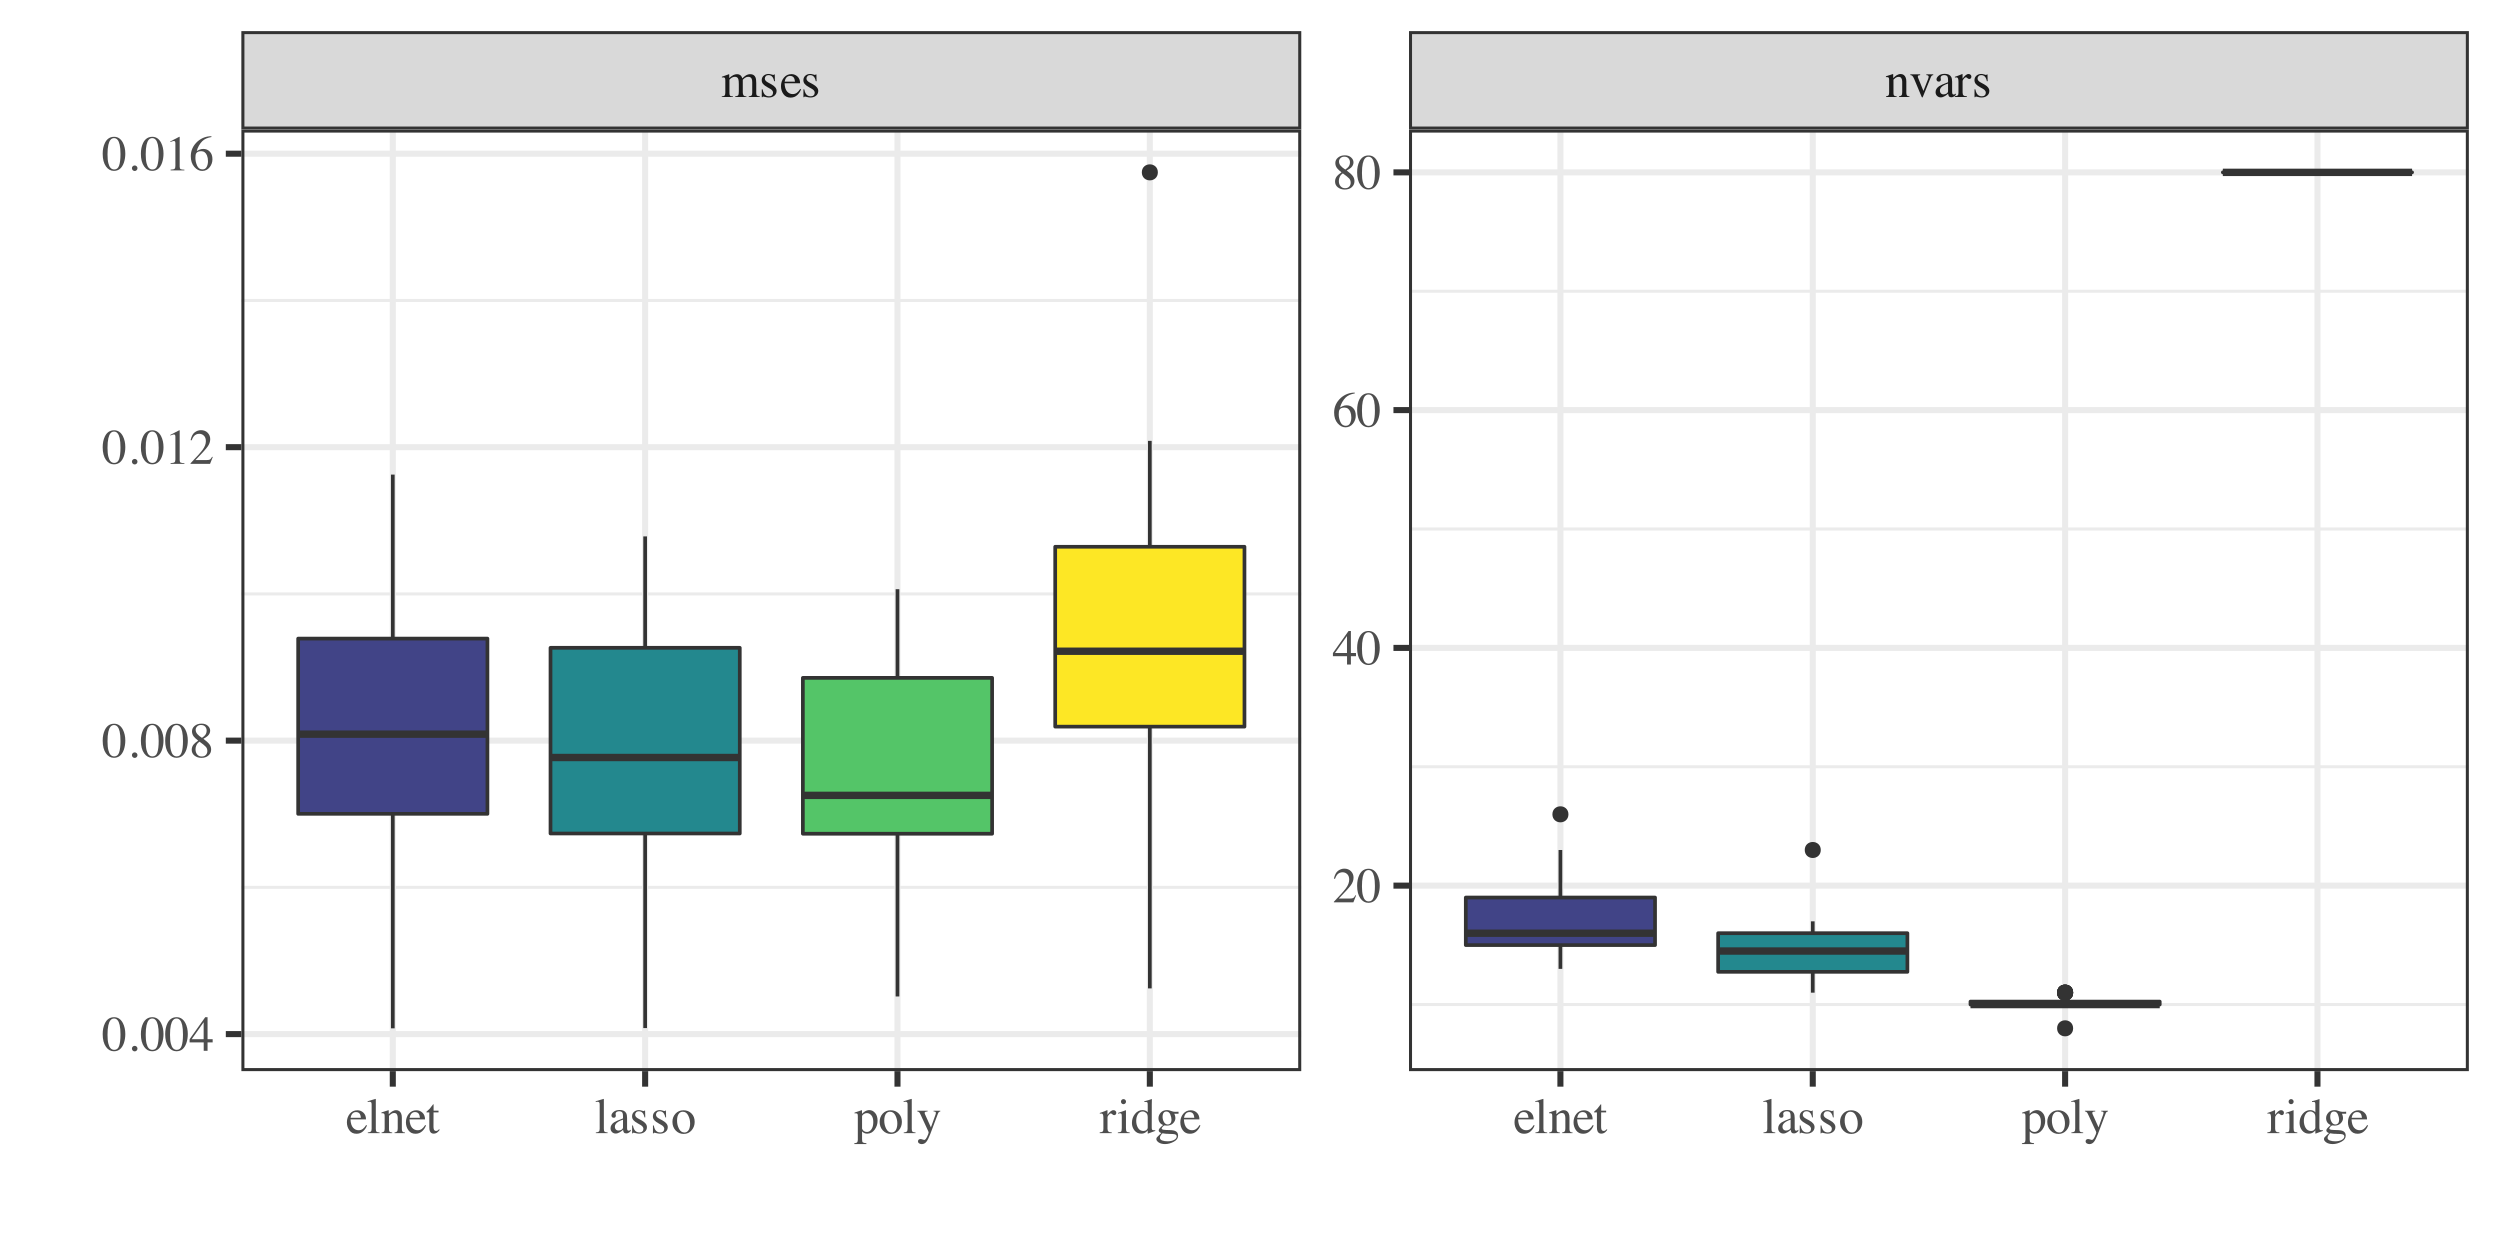 <?xml version="1.0" encoding="UTF-8"?>
<svg xmlns="http://www.w3.org/2000/svg" xmlns:xlink="http://www.w3.org/1999/xlink" width="720pt" height="360pt" viewBox="0 0 720 360" version="1.1">
<defs>
<g>
<symbol overflow="visible" id="glyph0-0">
<path style="stroke:none;" d="M 0.234 0 L 0.234 -9.531 L 10.062 -9.531 L 10.062 0 Z M 8.766 -1.297 L 8.766 -8.234 L 1.531 -8.234 L 1.531 -1.297 Z M 8.766 -1.297 "/>
</symbol>
<symbol overflow="visible" id="glyph0-1">
<path style="stroke:none;" d="M 0.234 -0.188 C 0.598 -0.219 0.844 -0.273 0.969 -0.359 C 1.156 -0.492 1.25 -0.77 1.25 -1.188 L 1.25 -4.812 C 1.25 -5.164 1.203 -5.395 1.109 -5.5 C 1.016 -5.602 0.863 -5.656 0.656 -5.656 C 0.551 -5.656 0.473 -5.648 0.422 -5.641 C 0.379 -5.641 0.328 -5.625 0.266 -5.594 L 0.266 -5.844 L 0.766 -6.016 C 0.953 -6.078 1.254 -6.188 1.672 -6.344 C 2.086 -6.5 2.305 -6.578 2.328 -6.578 C 2.348 -6.578 2.359 -6.566 2.359 -6.547 C 2.367 -6.523 2.375 -6.484 2.375 -6.422 L 2.375 -5.469 C 2.844 -5.883 3.242 -6.172 3.578 -6.328 C 3.922 -6.492 4.27 -6.578 4.625 -6.578 C 5.102 -6.578 5.488 -6.414 5.781 -6.094 C 5.926 -5.914 6.047 -5.672 6.141 -5.359 C 6.492 -5.711 6.801 -5.973 7.062 -6.141 C 7.5 -6.43 7.953 -6.578 8.422 -6.578 C 9.172 -6.578 9.676 -6.27 9.938 -5.656 C 10.082 -5.312 10.156 -4.766 10.156 -4.016 L 10.156 -1.094 C 10.156 -0.758 10.227 -0.531 10.375 -0.406 C 10.52 -0.289 10.785 -0.219 11.172 -0.188 L 11.172 0 L 8 0 L 8 -0.203 C 8.406 -0.234 8.672 -0.312 8.797 -0.438 C 8.93 -0.57 9 -0.832 9 -1.219 L 9 -4.25 C 9 -4.707 8.945 -5.039 8.844 -5.25 C 8.676 -5.633 8.336 -5.828 7.828 -5.828 C 7.523 -5.828 7.223 -5.727 6.922 -5.531 C 6.742 -5.414 6.531 -5.227 6.281 -4.969 L 6.281 -1.359 C 6.281 -0.984 6.348 -0.695 6.484 -0.5 C 6.617 -0.301 6.898 -0.195 7.328 -0.188 L 7.328 0 L 4.094 0 L 4.094 -0.188 C 4.539 -0.238 4.828 -0.344 4.953 -0.5 C 5.078 -0.664 5.141 -1.062 5.141 -1.688 L 5.141 -3.656 C 5.141 -4.375 5.094 -4.867 5 -5.141 C 4.844 -5.598 4.516 -5.828 4.016 -5.828 C 3.723 -5.828 3.438 -5.75 3.156 -5.594 C 2.883 -5.438 2.645 -5.234 2.438 -4.984 L 2.438 -1.125 C 2.438 -0.77 2.5 -0.523 2.625 -0.391 C 2.75 -0.254 3.02 -0.188 3.438 -0.188 L 3.438 0 L 0.234 0 Z M 0.234 -0.188 "/>
</symbol>
<symbol overflow="visible" id="glyph0-2">
<path style="stroke:none;" d="M 0.75 -2.219 L 0.984 -2.219 C 1.086 -1.676 1.227 -1.266 1.406 -0.984 C 1.738 -0.461 2.223 -0.203 2.859 -0.203 C 3.211 -0.203 3.488 -0.297 3.688 -0.484 C 3.895 -0.68 4 -0.938 4 -1.25 C 4 -1.445 3.938 -1.633 3.812 -1.812 C 3.695 -2 3.492 -2.176 3.203 -2.344 L 2.406 -2.797 C 1.832 -3.109 1.41 -3.422 1.141 -3.734 C 0.867 -4.047 0.734 -4.414 0.734 -4.844 C 0.734 -5.375 0.922 -5.805 1.297 -6.141 C 1.672 -6.473 2.141 -6.641 2.703 -6.641 C 2.953 -6.641 3.223 -6.594 3.516 -6.5 C 3.816 -6.406 3.988 -6.359 4.031 -6.359 C 4.113 -6.359 4.172 -6.367 4.203 -6.391 C 4.242 -6.422 4.281 -6.461 4.312 -6.516 L 4.484 -6.516 L 4.531 -4.547 L 4.312 -4.547 C 4.219 -5.004 4.094 -5.359 3.938 -5.609 C 3.645 -6.078 3.223 -6.312 2.672 -6.312 C 2.348 -6.312 2.094 -6.211 1.906 -6.016 C 1.719 -5.816 1.625 -5.578 1.625 -5.297 C 1.625 -4.867 1.945 -4.488 2.594 -4.156 L 3.516 -3.656 C 4.516 -3.102 5.016 -2.469 5.016 -1.75 C 5.016 -1.195 4.805 -0.742 4.391 -0.391 C 3.973 -0.035 3.43 0.141 2.766 0.141 C 2.484 0.141 2.16 0.094 1.797 0 C 1.441 -0.094 1.234 -0.141 1.172 -0.141 C 1.117 -0.141 1.07 -0.117 1.031 -0.078 C 0.988 -0.047 0.953 0 0.922 0.062 L 0.75 0.062 Z M 2.812 -6.641 Z M 2.812 -6.641 "/>
</symbol>
<symbol overflow="visible" id="glyph0-3">
<path style="stroke:none;" d="M 3.297 -6.594 C 3.961 -6.594 4.539 -6.363 5.031 -5.906 C 5.531 -5.445 5.781 -4.801 5.781 -3.969 L 1.312 -3.969 C 1.363 -2.875 1.609 -2.078 2.047 -1.578 C 2.492 -1.086 3.023 -0.844 3.641 -0.844 C 4.129 -0.844 4.539 -0.973 4.875 -1.234 C 5.219 -1.492 5.531 -1.859 5.812 -2.328 L 6.062 -2.25 C 5.875 -1.645 5.516 -1.086 4.984 -0.578 C 4.453 -0.078 3.805 0.172 3.047 0.172 C 2.16 0.172 1.477 -0.16 1 -0.828 C 0.52 -1.492 0.281 -2.258 0.281 -3.125 C 0.281 -4.07 0.555 -4.883 1.109 -5.562 C 1.672 -6.25 2.398 -6.594 3.297 -6.594 Z M 2.891 -6.078 C 2.359 -6.078 1.953 -5.844 1.672 -5.375 C 1.516 -5.125 1.406 -4.805 1.344 -4.422 L 4.312 -4.422 C 4.258 -4.891 4.172 -5.238 4.047 -5.469 C 3.816 -5.875 3.43 -6.078 2.891 -6.078 Z M 3.203 -6.594 Z M 3.203 -6.594 "/>
</symbol>
<symbol overflow="visible" id="glyph0-4">
<path style="stroke:none;" d="M 0.266 -0.203 C 0.598 -0.242 0.828 -0.328 0.953 -0.453 C 1.086 -0.578 1.156 -0.852 1.156 -1.281 L 1.156 -4.844 C 1.156 -5.145 1.129 -5.359 1.078 -5.484 C 0.984 -5.66 0.801 -5.75 0.531 -5.75 C 0.488 -5.75 0.441 -5.742 0.391 -5.734 C 0.348 -5.734 0.297 -5.727 0.234 -5.719 L 0.234 -5.969 C 0.422 -6.02 0.875 -6.164 1.594 -6.406 L 2.266 -6.625 C 2.297 -6.625 2.312 -6.609 2.312 -6.578 C 2.32 -6.555 2.328 -6.523 2.328 -6.484 L 2.328 -5.453 C 2.754 -5.859 3.094 -6.133 3.344 -6.281 C 3.707 -6.508 4.086 -6.625 4.484 -6.625 C 4.797 -6.625 5.086 -6.535 5.359 -6.359 C 5.859 -5.992 6.109 -5.359 6.109 -4.453 L 6.109 -1.156 C 6.109 -0.82 6.176 -0.578 6.312 -0.422 C 6.445 -0.273 6.676 -0.203 7 -0.203 L 7 0 L 4 0 L 4 -0.203 C 4.344 -0.242 4.582 -0.336 4.719 -0.484 C 4.852 -0.629 4.922 -0.938 4.922 -1.406 L 4.922 -4.422 C 4.922 -4.816 4.844 -5.145 4.688 -5.406 C 4.539 -5.676 4.266 -5.812 3.859 -5.812 C 3.586 -5.812 3.305 -5.719 3.016 -5.531 C 2.859 -5.426 2.656 -5.25 2.406 -5 L 2.406 -1.062 C 2.406 -0.727 2.477 -0.504 2.625 -0.391 C 2.77 -0.273 3.004 -0.211 3.328 -0.203 L 3.328 0 L 0.266 0 Z M 3.609 -6.625 Z M 3.609 -6.625 "/>
</symbol>
<symbol overflow="visible" id="glyph0-5">
<path style="stroke:none;" d="M 3.094 -6.531 L 3.094 -6.312 C 2.852 -6.289 2.68 -6.254 2.578 -6.203 C 2.473 -6.16 2.422 -6.055 2.422 -5.891 C 2.422 -5.816 2.43 -5.742 2.453 -5.672 C 2.473 -5.609 2.508 -5.508 2.562 -5.375 L 4.031 -1.75 L 5.297 -4.969 C 5.359 -5.125 5.414 -5.285 5.469 -5.453 C 5.52 -5.617 5.547 -5.75 5.547 -5.844 C 5.547 -6.02 5.461 -6.148 5.297 -6.234 C 5.191 -6.273 5.051 -6.301 4.875 -6.312 L 4.875 -6.531 L 6.859 -6.531 L 6.859 -6.312 C 6.629 -6.289 6.461 -6.211 6.359 -6.078 C 6.266 -5.953 6.125 -5.645 5.938 -5.156 L 3.891 -0.094 C 3.859 -0.008 3.828 0.047 3.797 0.078 C 3.773 0.117 3.742 0.141 3.703 0.141 C 3.66 0.141 3.617 0.109 3.578 0.047 C 3.547 -0.004 3.516 -0.066 3.484 -0.141 L 1.328 -5.297 C 1.148 -5.711 0.969 -5.992 0.781 -6.141 C 0.656 -6.234 0.484 -6.289 0.266 -6.312 L 0.266 -6.531 Z M 3.094 -6.531 "/>
</symbol>
<symbol overflow="visible" id="glyph0-6">
<path style="stroke:none;" d="M 4.125 -3.891 C 3.582 -3.711 3.141 -3.52 2.797 -3.312 C 2.117 -2.895 1.781 -2.422 1.781 -1.891 C 1.781 -1.461 1.922 -1.145 2.203 -0.938 C 2.379 -0.812 2.582 -0.75 2.812 -0.75 C 3.125 -0.75 3.422 -0.832 3.703 -1 C 3.984 -1.176 4.125 -1.398 4.125 -1.672 Z M 0.531 -1.406 C 0.531 -2.082 0.867 -2.648 1.547 -3.109 C 1.973 -3.391 2.832 -3.77 4.125 -4.25 L 4.125 -4.844 C 4.125 -5.32 4.078 -5.656 3.984 -5.844 C 3.828 -6.156 3.5 -6.312 3 -6.312 C 2.758 -6.312 2.531 -6.254 2.312 -6.141 C 2.094 -6.004 1.984 -5.828 1.984 -5.609 C 1.984 -5.555 1.992 -5.461 2.016 -5.328 C 2.047 -5.191 2.062 -5.109 2.062 -5.078 C 2.062 -4.805 1.973 -4.617 1.797 -4.516 C 1.703 -4.461 1.586 -4.438 1.453 -4.438 C 1.234 -4.438 1.066 -4.504 0.953 -4.641 C 0.848 -4.773 0.797 -4.926 0.797 -5.094 C 0.797 -5.426 1 -5.77 1.406 -6.125 C 1.812 -6.488 2.406 -6.672 3.188 -6.672 C 4.094 -6.672 4.707 -6.375 5.031 -5.781 C 5.207 -5.457 5.297 -4.988 5.297 -4.375 L 5.297 -1.547 C 5.297 -1.273 5.316 -1.086 5.359 -0.984 C 5.41 -0.797 5.535 -0.703 5.734 -0.703 C 5.836 -0.703 5.926 -0.719 6 -0.75 C 6.07 -0.789 6.191 -0.875 6.359 -1 L 6.359 -0.641 C 6.211 -0.453 6.051 -0.301 5.875 -0.188 C 5.613 -0.008 5.348 0.078 5.078 0.078 C 4.754 0.078 4.52 -0.02 4.375 -0.219 C 4.238 -0.426 4.164 -0.676 4.156 -0.969 C 3.789 -0.656 3.484 -0.426 3.234 -0.281 C 2.805 -0.02 2.398 0.109 2.016 0.109 C 1.609 0.109 1.258 -0.031 0.969 -0.312 C 0.676 -0.602 0.531 -0.969 0.531 -1.406 Z M 3.203 -6.672 Z M 3.203 -6.672 "/>
</symbol>
<symbol overflow="visible" id="glyph0-7">
<path style="stroke:none;" d="M 0.062 -0.234 C 0.488 -0.266 0.77 -0.336 0.906 -0.453 C 1.051 -0.578 1.125 -0.828 1.125 -1.203 L 1.125 -4.375 C 1.125 -4.832 1.082 -5.16 1 -5.359 C 0.914 -5.555 0.758 -5.656 0.531 -5.656 C 0.477 -5.656 0.41 -5.648 0.328 -5.641 C 0.254 -5.629 0.176 -5.613 0.094 -5.594 L 0.094 -5.828 C 0.363 -5.922 0.641 -6.016 0.922 -6.109 C 1.203 -6.211 1.395 -6.285 1.5 -6.328 C 1.738 -6.422 1.984 -6.523 2.234 -6.641 C 2.266 -6.641 2.281 -6.625 2.281 -6.594 C 2.289 -6.57 2.297 -6.523 2.297 -6.453 L 2.297 -5.297 C 2.598 -5.711 2.891 -6.035 3.172 -6.266 C 3.453 -6.504 3.738 -6.625 4.031 -6.625 C 4.27 -6.625 4.461 -6.551 4.609 -6.406 C 4.766 -6.27 4.844 -6.094 4.844 -5.875 C 4.844 -5.676 4.785 -5.508 4.672 -5.375 C 4.555 -5.25 4.41 -5.188 4.234 -5.188 C 4.055 -5.188 3.879 -5.27 3.703 -5.438 C 3.523 -5.602 3.383 -5.688 3.281 -5.688 C 3.113 -5.688 2.91 -5.551 2.672 -5.281 C 2.43 -5.02 2.312 -4.75 2.312 -4.469 L 2.312 -1.297 C 2.312 -0.891 2.406 -0.609 2.594 -0.453 C 2.781 -0.297 3.094 -0.223 3.531 -0.234 L 3.531 0 L 0.062 0 Z M 0.062 -0.234 "/>
</symbol>
<symbol overflow="visible" id="glyph0-8">
<path style="stroke:none;" d="M 0.297 -0.203 C 0.734 -0.242 1.023 -0.328 1.172 -0.453 C 1.328 -0.586 1.406 -0.852 1.406 -1.25 L 1.406 -8.125 C 1.406 -8.426 1.383 -8.633 1.344 -8.75 C 1.25 -8.945 1.055 -9.047 0.766 -9.047 C 0.703 -9.047 0.629 -9.039 0.547 -9.031 C 0.473 -9.02 0.379 -9 0.266 -8.969 L 0.266 -9.203 C 0.891 -9.367 1.648 -9.594 2.547 -9.875 C 2.578 -9.875 2.594 -9.859 2.594 -9.828 C 2.602 -9.805 2.609 -9.75 2.609 -9.656 L 2.609 -1.219 C 2.609 -0.812 2.676 -0.547 2.812 -0.422 C 2.957 -0.305 3.254 -0.234 3.703 -0.203 L 3.703 0 L 0.297 0 Z M 0.297 -0.203 "/>
</symbol>
<symbol overflow="visible" id="glyph0-9">
<path style="stroke:none;" d="M 3.672 -6.484 L 3.672 -5.984 L 2.234 -5.984 L 2.219 -1.922 C 2.219 -1.566 2.25 -1.301 2.312 -1.125 C 2.414 -0.801 2.633 -0.641 2.969 -0.641 C 3.133 -0.641 3.281 -0.676 3.406 -0.75 C 3.531 -0.832 3.672 -0.957 3.828 -1.125 L 4.016 -0.984 L 3.859 -0.766 C 3.617 -0.441 3.363 -0.207 3.094 -0.062 C 2.82 0.07 2.555 0.141 2.297 0.141 C 1.742 0.141 1.367 -0.109 1.172 -0.609 C 1.066 -0.867 1.016 -1.238 1.016 -1.719 L 1.016 -5.984 L 0.25 -5.984 C 0.227 -5.992 0.207 -6.004 0.188 -6.016 C 0.176 -6.035 0.172 -6.055 0.172 -6.078 C 0.172 -6.117 0.18 -6.148 0.203 -6.172 C 0.223 -6.203 0.289 -6.266 0.406 -6.359 C 0.727 -6.629 0.961 -6.848 1.109 -7.016 C 1.254 -7.18 1.594 -7.617 2.125 -8.328 C 2.176 -8.328 2.207 -8.32 2.219 -8.312 C 2.238 -8.312 2.25 -8.281 2.25 -8.219 L 2.25 -6.484 Z M 3.672 -6.484 "/>
</symbol>
<symbol overflow="visible" id="glyph0-10">
<path style="stroke:none;" d="M 0.359 -3.266 C 0.359 -4.191 0.656 -4.977 1.25 -5.625 C 1.844 -6.27 2.609 -6.594 3.547 -6.594 C 4.473 -6.594 5.238 -6.285 5.844 -5.672 C 6.457 -5.066 6.766 -4.258 6.766 -3.25 C 6.766 -2.312 6.469 -1.5 5.875 -0.812 C 5.289 -0.125 4.531 0.219 3.594 0.219 C 2.688 0.219 1.922 -0.109 1.297 -0.766 C 0.672 -1.43 0.359 -2.266 0.359 -3.266 Z M 3.344 -6.172 C 2.977 -6.172 2.66 -6.051 2.391 -5.812 C 1.922 -5.383 1.688 -4.648 1.688 -3.609 C 1.688 -2.766 1.875 -1.984 2.25 -1.266 C 2.625 -0.547 3.145 -0.188 3.812 -0.188 C 4.344 -0.188 4.75 -0.426 5.031 -0.906 C 5.312 -1.383 5.453 -2.02 5.453 -2.812 C 5.453 -3.625 5.27 -4.383 4.906 -5.094 C 4.551 -5.812 4.031 -6.172 3.344 -6.172 Z M 3.609 -6.594 Z M 3.609 -6.594 "/>
</symbol>
<symbol overflow="visible" id="glyph0-11">
<path style="stroke:none;" d="M 2.297 -1.297 C 2.422 -0.973 2.602 -0.734 2.844 -0.578 C 3.082 -0.422 3.367 -0.344 3.703 -0.344 C 4.203 -0.344 4.629 -0.594 4.984 -1.094 C 5.348 -1.602 5.531 -2.305 5.531 -3.203 C 5.531 -4.066 5.344 -4.711 4.969 -5.141 C 4.602 -5.566 4.172 -5.781 3.672 -5.781 C 3.328 -5.781 3.008 -5.672 2.719 -5.453 C 2.438 -5.242 2.297 -5.035 2.297 -4.828 Z M 0.062 2.906 C 0.5 2.875 0.773 2.781 0.891 2.625 C 1.016 2.469 1.078 2.219 1.078 1.875 L 1.078 -4.875 C 1.078 -5.238 1.035 -5.469 0.953 -5.562 C 0.867 -5.664 0.707 -5.719 0.469 -5.719 C 0.414 -5.719 0.363 -5.711 0.312 -5.703 C 0.27 -5.703 0.207 -5.695 0.125 -5.688 L 0.125 -5.922 L 0.797 -6.141 C 0.816 -6.141 1.285 -6.301 2.203 -6.625 C 2.234 -6.625 2.254 -6.613 2.266 -6.594 C 2.273 -6.57 2.281 -6.547 2.281 -6.516 L 2.281 -5.562 C 2.594 -5.875 2.863 -6.102 3.094 -6.25 C 3.52 -6.508 3.953 -6.641 4.391 -6.641 C 5.035 -6.641 5.594 -6.363 6.062 -5.812 C 6.531 -5.27 6.766 -4.52 6.766 -3.562 C 6.766 -2.625 6.484 -1.77 5.922 -1 C 5.359 -0.238 4.656 0.141 3.812 0.141 C 3.551 0.141 3.32 0.109 3.125 0.047 C 2.832 -0.055 2.555 -0.238 2.297 -0.5 L 2.297 1.797 C 2.297 2.273 2.375 2.566 2.531 2.672 C 2.688 2.773 3.023 2.848 3.547 2.891 L 3.547 3.141 L 0.062 3.141 Z M 0.062 2.906 "/>
</symbol>
<symbol overflow="visible" id="glyph0-12">
<path style="stroke:none;" d="M 0.203 -6.469 L 3.172 -6.469 L 3.172 -6.25 C 2.93 -6.238 2.754 -6.219 2.641 -6.188 C 2.43 -6.125 2.328 -6.004 2.328 -5.828 C 2.328 -5.754 2.336 -5.68 2.359 -5.609 C 2.379 -5.547 2.422 -5.445 2.484 -5.312 L 4.125 -1.672 L 5.453 -5.344 C 5.461 -5.383 5.484 -5.469 5.516 -5.594 C 5.547 -5.727 5.562 -5.816 5.562 -5.859 C 5.562 -5.984 5.52 -6.07 5.438 -6.125 C 5.352 -6.188 5.242 -6.223 5.109 -6.234 L 4.891 -6.25 L 4.891 -6.469 L 6.828 -6.469 L 6.828 -6.25 C 6.641 -6.227 6.492 -6.16 6.391 -6.047 C 6.297 -5.941 6.211 -5.789 6.141 -5.594 L 3.938 0.266 C 3.551 1.273 3.18 2.008 2.828 2.469 C 2.473 2.926 2.023 3.156 1.484 3.156 C 1.223 3.156 0.977 3.086 0.75 2.953 C 0.52 2.816 0.406 2.609 0.406 2.328 C 0.406 2.141 0.473 1.984 0.609 1.859 C 0.754 1.742 0.93 1.688 1.141 1.688 C 1.266 1.688 1.445 1.727 1.688 1.812 C 1.926 1.906 2.098 1.953 2.203 1.953 C 2.461 1.953 2.738 1.645 3.031 1.031 C 3.32 0.426 3.469 0.02 3.469 -0.188 C 3.469 -0.227 3.457 -0.273 3.438 -0.328 C 3.426 -0.391 3.41 -0.445 3.391 -0.5 L 1.141 -5.359 C 0.984 -5.711 0.844 -5.941 0.719 -6.047 C 0.602 -6.16 0.43 -6.234 0.203 -6.266 Z M 3.547 -6.594 Z M 3.547 -6.594 "/>
</symbol>
<symbol overflow="visible" id="glyph0-13">
<path style="stroke:none;" d="M 1.188 -9.078 C 1.188 -9.285 1.254 -9.457 1.391 -9.594 C 1.535 -9.738 1.707 -9.812 1.906 -9.812 C 2.113 -9.812 2.285 -9.738 2.422 -9.594 C 2.566 -9.457 2.641 -9.285 2.641 -9.078 C 2.641 -8.879 2.566 -8.707 2.422 -8.562 C 2.285 -8.414 2.113 -8.344 1.906 -8.344 C 1.707 -8.344 1.535 -8.414 1.391 -8.562 C 1.254 -8.707 1.188 -8.879 1.188 -9.078 Z M 0.281 -0.203 C 0.781 -0.242 1.094 -0.328 1.219 -0.453 C 1.352 -0.578 1.422 -0.914 1.422 -1.469 L 1.422 -4.812 C 1.422 -5.125 1.398 -5.336 1.359 -5.453 C 1.297 -5.641 1.148 -5.734 0.922 -5.734 C 0.867 -5.734 0.816 -5.727 0.766 -5.719 C 0.723 -5.719 0.582 -5.68 0.344 -5.609 L 0.344 -5.828 L 0.641 -5.938 C 1.461 -6.195 2.035 -6.395 2.359 -6.531 C 2.492 -6.594 2.578 -6.625 2.609 -6.625 C 2.617 -6.582 2.625 -6.547 2.625 -6.516 L 2.625 -1.469 C 2.625 -0.926 2.688 -0.586 2.812 -0.453 C 2.945 -0.316 3.242 -0.234 3.703 -0.203 L 3.703 0 L 0.281 0 Z M 0.281 -0.203 "/>
</symbol>
<symbol overflow="visible" id="glyph0-14">
<path style="stroke:none;" d="M 3.406 -6.641 C 3.75 -6.641 4.066 -6.566 4.359 -6.422 C 4.547 -6.328 4.723 -6.191 4.891 -6.016 L 4.891 -8.25 C 4.891 -8.539 4.859 -8.738 4.797 -8.844 C 4.734 -8.945 4.582 -9 4.344 -9 C 4.289 -9 4.242 -8.992 4.203 -8.984 C 4.16 -8.984 4.066 -8.977 3.922 -8.969 L 3.922 -9.203 L 4.5 -9.344 C 4.707 -9.406 4.914 -9.461 5.125 -9.516 C 5.332 -9.578 5.52 -9.641 5.688 -9.703 C 5.758 -9.723 5.883 -9.766 6.062 -9.828 L 6.094 -9.812 L 6.078 -9.078 C 6.078 -8.816 6.07 -8.539 6.062 -8.25 C 6.062 -7.969 6.062 -7.691 6.062 -7.422 L 6.047 -1.672 C 6.047 -1.359 6.082 -1.141 6.156 -1.016 C 6.238 -0.898 6.441 -0.844 6.766 -0.844 C 6.816 -0.844 6.863 -0.844 6.906 -0.844 C 6.957 -0.844 7.008 -0.848 7.062 -0.859 L 7.062 -0.641 C 7.039 -0.629 6.703 -0.508 6.047 -0.281 L 4.938 0.141 L 4.891 0.078 L 4.891 -0.797 C 4.629 -0.504 4.406 -0.301 4.219 -0.188 C 3.875 0.031 3.477 0.141 3.031 0.141 C 2.227 0.141 1.578 -0.164 1.078 -0.781 C 0.586 -1.406 0.344 -2.125 0.344 -2.938 C 0.344 -3.945 0.641 -4.816 1.234 -5.547 C 1.828 -6.273 2.551 -6.641 3.406 -6.641 Z M 3.672 -0.625 C 4.035 -0.625 4.328 -0.727 4.547 -0.938 C 4.773 -1.156 4.891 -1.363 4.891 -1.562 L 4.891 -4.578 C 4.891 -5.191 4.727 -5.625 4.406 -5.875 C 4.082 -6.125 3.766 -6.25 3.453 -6.25 C 2.859 -6.25 2.395 -5.984 2.062 -5.453 C 1.738 -4.93 1.578 -4.289 1.578 -3.531 C 1.578 -2.781 1.75 -2.109 2.094 -1.516 C 2.445 -0.922 2.973 -0.625 3.672 -0.625 Z M 3.672 -0.625 "/>
</symbol>
<symbol overflow="visible" id="glyph0-15">
<path style="stroke:none;" d="M 1.406 1.297 C 1.406 1.691 1.629 1.961 2.078 2.109 C 2.523 2.266 3.035 2.344 3.609 2.344 C 4.379 2.344 5.008 2.207 5.5 1.938 C 5.988 1.664 6.234 1.332 6.234 0.938 C 6.234 0.625 6.035 0.414 5.641 0.312 C 5.398 0.25 4.938 0.219 4.25 0.219 C 4.082 0.207 3.898 0.195 3.703 0.188 C 3.516 0.188 3.336 0.18 3.172 0.172 C 3.078 0.16 2.91 0.141 2.672 0.109 C 2.441 0.078 2.273 0.051 2.172 0.031 C 2.109 0.031 1.969 0.176 1.75 0.469 C 1.52 0.77 1.406 1.047 1.406 1.297 Z M 2.328 -2.359 C 1.898 -2.504 1.566 -2.754 1.328 -3.109 C 1.098 -3.473 0.984 -3.879 0.984 -4.328 C 0.984 -4.879 1.195 -5.398 1.625 -5.891 C 2.062 -6.391 2.68 -6.641 3.484 -6.641 C 3.828 -6.641 4.203 -6.555 4.609 -6.391 C 5.023 -6.223 5.422 -6.141 5.797 -6.141 C 5.898 -6.141 6.051 -6.145 6.25 -6.156 C 6.445 -6.164 6.594 -6.172 6.688 -6.172 L 6.766 -6.172 L 6.766 -5.594 L 5.547 -5.594 C 5.629 -5.395 5.695 -5.223 5.75 -5.078 C 5.82 -4.805 5.859 -4.551 5.859 -4.312 C 5.859 -3.781 5.633 -3.289 5.188 -2.844 C 4.75 -2.395 4.156 -2.172 3.406 -2.172 C 3.289 -2.172 3.082 -2.191 2.781 -2.234 C 2.645 -2.234 2.461 -2.117 2.234 -1.891 C 2.016 -1.66 1.906 -1.473 1.906 -1.328 C 1.906 -1.172 2.07 -1.055 2.406 -0.984 C 2.613 -0.941 2.848 -0.922 3.109 -0.922 C 4.316 -0.922 5.141 -0.852 5.578 -0.719 C 6.285 -0.5 6.641 -0.023 6.641 0.703 C 6.641 1.441 6.223 2.031 5.391 2.469 C 4.566 2.914 3.734 3.141 2.891 3.141 C 2.117 3.141 1.504 2.984 1.047 2.672 C 0.598 2.359 0.375 2.031 0.375 1.688 C 0.375 1.52 0.43 1.352 0.547 1.188 C 0.672 1.031 0.91 0.789 1.266 0.469 L 1.734 0.062 L 1.812 -0.031 C 1.594 -0.113 1.43 -0.195 1.328 -0.281 C 1.141 -0.426 1.047 -0.594 1.047 -0.781 C 1.047 -0.945 1.125 -1.133 1.281 -1.344 C 1.445 -1.551 1.797 -1.891 2.328 -2.359 Z M 3.672 -2.5 C 3.922 -2.5 4.133 -2.57 4.312 -2.719 C 4.594 -2.938 4.734 -3.328 4.734 -3.891 C 4.734 -4.336 4.617 -4.836 4.391 -5.391 C 4.16 -5.953 3.781 -6.234 3.25 -6.234 C 2.789 -6.234 2.477 -6.016 2.312 -5.578 C 2.219 -5.348 2.172 -5.066 2.172 -4.734 C 2.172 -4.16 2.305 -3.645 2.578 -3.188 C 2.859 -2.727 3.223 -2.5 3.672 -2.5 Z M 3.609 -6.641 Z M 3.609 -6.641 "/>
</symbol>
<symbol overflow="visible" id="glyph0-16">
<path style="stroke:none;" d="M 0.422 -0.156 C 2.141 -1.938 3.305 -3.242 3.922 -4.078 C 4.535 -4.922 4.844 -5.738 4.844 -6.531 C 4.844 -7.219 4.656 -7.742 4.281 -8.109 C 3.906 -8.473 3.457 -8.656 2.938 -8.656 C 2.301 -8.656 1.781 -8.422 1.375 -7.953 C 1.156 -7.691 0.945 -7.297 0.75 -6.766 L 0.438 -6.828 C 0.676 -7.91 1.07 -8.66 1.625 -9.078 C 2.188 -9.492 2.789 -9.703 3.438 -9.703 C 4.227 -9.703 4.867 -9.453 5.359 -8.953 C 5.848 -8.453 6.094 -7.844 6.094 -7.125 C 6.094 -6.352 5.828 -5.609 5.297 -4.891 C 4.773 -4.18 3.625 -2.914 1.844 -1.094 L 5.078 -1.094 C 5.523 -1.094 5.836 -1.145 6.016 -1.25 C 6.203 -1.363 6.41 -1.629 6.641 -2.047 L 6.828 -1.969 L 6.047 0 L 0.422 0 Z M 0.422 -0.156 "/>
</symbol>
<symbol overflow="visible" id="glyph0-17">
<path style="stroke:none;" d="M 3.453 -0.266 C 4.141 -0.266 4.609 -0.641 4.859 -1.391 C 5.117 -2.148 5.25 -3.242 5.25 -4.672 C 5.25 -5.805 5.172 -6.719 5.016 -7.406 C 4.734 -8.664 4.191 -9.297 3.391 -9.297 C 2.586 -9.297 2.039 -8.645 1.75 -7.344 C 1.594 -6.645 1.516 -5.727 1.516 -4.594 C 1.516 -3.531 1.598 -2.68 1.766 -2.047 C 2.055 -0.859 2.617 -0.266 3.453 -0.266 Z M 3.422 -9.672 C 4.504 -9.672 5.344 -9.109 5.938 -7.984 C 6.406 -7.066 6.641 -6.016 6.641 -4.828 C 6.641 -3.898 6.5 -3.02 6.219 -2.188 C 5.664 -0.633 4.711 0.141 3.359 0.141 C 2.441 0.141 1.68 -0.281 1.078 -1.125 C 0.441 -2.02 0.125 -3.238 0.125 -4.781 C 0.125 -5.988 0.336 -7.031 0.766 -7.906 C 1.336 -9.082 2.223 -9.672 3.422 -9.672 Z M 3.422 -9.672 "/>
</symbol>
<symbol overflow="visible" id="glyph0-18">
<path style="stroke:none;" d="M 4.203 -8.219 L 0.75 -3.328 L 4.203 -3.328 Z M 4.656 -9.672 L 5.328 -9.672 L 5.328 -3.328 L 6.797 -3.328 L 6.797 -2.406 L 5.328 -2.406 L 5.328 0 L 4.219 0 L 4.219 -2.406 L 0.156 -2.406 L 0.156 -3.328 Z M 4.656 -9.672 "/>
</symbol>
<symbol overflow="visible" id="glyph0-19">
<path style="stroke:none;" d="M 6.734 -3.203 C 6.734 -2.336 6.457 -1.562 5.906 -0.875 C 5.352 -0.188 4.641 0.156 3.766 0.156 C 2.941 0.156 2.191 -0.227 1.516 -1 C 0.836 -1.781 0.5 -2.812 0.5 -4.094 C 0.5 -5.75 1.156 -7.172 2.469 -8.359 C 3.633 -9.348 4.953 -9.844 6.422 -9.844 L 6.453 -9.609 C 5.867 -9.504 5.363 -9.359 4.938 -9.172 C 4.508 -8.984 4.129 -8.727 3.797 -8.406 C 3.453 -8.062 3.129 -7.629 2.828 -7.109 C 2.535 -6.586 2.332 -6.07 2.219 -5.562 C 2.508 -5.738 2.758 -5.867 2.969 -5.953 C 3.344 -6.109 3.719 -6.188 4.094 -6.188 C 4.844 -6.188 5.469 -5.926 5.969 -5.406 C 6.477 -4.895 6.734 -4.16 6.734 -3.203 Z M 5.453 -2.656 C 5.453 -3.281 5.352 -3.832 5.156 -4.312 C 4.82 -5.125 4.266 -5.531 3.484 -5.531 C 2.754 -5.531 2.27 -5.312 2.031 -4.875 C 1.895 -4.625 1.828 -4.203 1.828 -3.609 C 1.828 -2.848 1.988 -2.102 2.312 -1.375 C 2.633 -0.645 3.148 -0.281 3.859 -0.281 C 4.41 -0.281 4.812 -0.516 5.062 -0.984 C 5.32 -1.461 5.453 -2.02 5.453 -2.656 Z M 5.453 -2.656 "/>
</symbol>
<symbol overflow="visible" id="glyph0-20">
<path style="stroke:none;" d="M 3.625 -0.234 C 4.164 -0.234 4.57 -0.383 4.844 -0.688 C 5.125 -0.988 5.266 -1.363 5.266 -1.812 C 5.266 -2.32 5.113 -2.734 4.812 -3.047 C 4.52 -3.367 3.922 -3.852 3.016 -4.5 C 2.609 -4.238 2.312 -3.906 2.125 -3.5 C 1.945 -3.102 1.859 -2.719 1.859 -2.344 C 1.859 -1.695 2.023 -1.18 2.359 -0.797 C 2.691 -0.422 3.113 -0.234 3.625 -0.234 Z M 3.719 -5.609 C 4.156 -5.922 4.457 -6.18 4.625 -6.391 C 4.914 -6.754 5.062 -7.191 5.062 -7.703 C 5.062 -8.148 4.922 -8.531 4.641 -8.844 C 4.367 -9.156 3.957 -9.312 3.406 -9.312 C 2.969 -9.312 2.609 -9.172 2.328 -8.891 C 2.047 -8.617 1.906 -8.289 1.906 -7.906 C 1.906 -7.469 2.07 -7.055 2.406 -6.672 C 2.738 -6.297 3.176 -5.941 3.719 -5.609 Z M 2.625 -4.797 C 2.008 -5.297 1.586 -5.691 1.359 -5.984 C 1.016 -6.43 0.844 -6.93 0.844 -7.484 C 0.844 -8.098 1.098 -8.617 1.609 -9.047 C 2.129 -9.484 2.797 -9.703 3.609 -9.703 C 4.367 -9.703 4.969 -9.492 5.406 -9.078 C 5.852 -8.672 6.078 -8.203 6.078 -7.672 C 6.078 -7.117 5.852 -6.625 5.406 -6.188 C 5.145 -5.938 4.719 -5.648 4.125 -5.328 C 4.926 -4.742 5.5 -4.227 5.844 -3.781 C 6.188 -3.344 6.359 -2.828 6.359 -2.234 C 6.359 -1.555 6.102 -0.988 5.594 -0.531 C 5.082 -0.07 4.398 0.156 3.547 0.156 C 2.785 0.156 2.129 -0.055 1.578 -0.484 C 1.035 -0.91 0.766 -1.469 0.766 -2.156 C 0.766 -2.75 0.957 -3.273 1.344 -3.734 C 1.582 -4.023 2.008 -4.379 2.625 -4.797 Z M 2.625 -4.797 "/>
</symbol>
<symbol overflow="visible" id="glyph0-21">
<path style="stroke:none;" d="M 2.344 0.172 C 2.125 0.172 1.938 0.094 1.781 -0.062 C 1.625 -0.219 1.547 -0.41 1.547 -0.641 C 1.547 -0.859 1.625 -1.039 1.781 -1.188 C 1.938 -1.344 2.125 -1.422 2.344 -1.422 C 2.57 -1.422 2.758 -1.344 2.906 -1.188 C 3.062 -1.039 3.141 -0.859 3.141 -0.641 C 3.141 -0.41 3.062 -0.219 2.906 -0.062 C 2.758 0.094 2.57 0.172 2.344 0.172 Z M 2.344 0.172 "/>
</symbol>
<symbol overflow="visible" id="glyph0-22">
<path style="stroke:none;" d="M 4.266 -9.672 C 4.285 -9.641 4.297 -9.617 4.297 -9.609 C 4.297 -9.598 4.297 -9.57 4.297 -9.531 L 4.297 -1.062 C 4.297 -0.695 4.391 -0.461 4.578 -0.359 C 4.773 -0.266 5.133 -0.211 5.656 -0.203 L 5.656 0 L 1.688 0 L 1.688 -0.219 C 2.258 -0.238 2.629 -0.312 2.797 -0.438 C 2.973 -0.57 3.062 -0.848 3.062 -1.266 L 3.062 -7.781 C 3.062 -8.008 3.031 -8.18 2.969 -8.297 C 2.914 -8.41 2.797 -8.469 2.609 -8.469 C 2.492 -8.469 2.336 -8.43 2.141 -8.359 C 1.941 -8.297 1.758 -8.227 1.594 -8.156 L 1.594 -8.344 L 4.172 -9.672 Z M 4.266 -9.672 "/>
</symbol>
</g>
<clipPath id="clip1">
  <path d="M 69.52 37.312 L 374.758 37.312 L 374.758 308.48 L 69.52 308.48 Z M 69.52 37.312 "/>
</clipPath>
<clipPath id="clip2">
  <path d="M 69.52 255 L 374.758 255 L 374.758 257 L 69.52 257 Z M 69.52 255 "/>
</clipPath>
<clipPath id="clip3">
  <path d="M 69.52 170 L 374.758 170 L 374.758 172 L 69.52 172 Z M 69.52 170 "/>
</clipPath>
<clipPath id="clip4">
  <path d="M 69.52 86 L 374.758 86 L 374.758 87 L 69.52 87 Z M 69.52 86 "/>
</clipPath>
<clipPath id="clip5">
  <path d="M 69.52 296 L 374.758 296 L 374.758 299 L 69.52 299 Z M 69.52 296 "/>
</clipPath>
<clipPath id="clip6">
  <path d="M 69.52 212 L 374.758 212 L 374.758 215 L 69.52 215 Z M 69.52 212 "/>
</clipPath>
<clipPath id="clip7">
  <path d="M 69.52 127 L 374.758 127 L 374.758 130 L 69.52 130 Z M 69.52 127 "/>
</clipPath>
<clipPath id="clip8">
  <path d="M 69.52 43 L 374.758 43 L 374.758 46 L 69.52 46 Z M 69.52 43 "/>
</clipPath>
<clipPath id="clip9">
  <path d="M 112 37.312 L 114 37.312 L 114 308.48 L 112 308.48 Z M 112 37.312 "/>
</clipPath>
<clipPath id="clip10">
  <path d="M 184 37.312 L 187 37.312 L 187 308.48 L 184 308.48 Z M 184 37.312 "/>
</clipPath>
<clipPath id="clip11">
  <path d="M 257 37.312 L 260 37.312 L 260 308.48 L 257 308.48 Z M 257 37.312 "/>
</clipPath>
<clipPath id="clip12">
  <path d="M 330 37.312 L 333 37.312 L 333 308.48 L 330 308.48 Z M 330 37.312 "/>
</clipPath>
<clipPath id="clip13">
  <path d="M 69.52 37.312 L 374.758 37.312 L 374.758 308.48 L 69.52 308.48 Z M 69.52 37.312 "/>
</clipPath>
<clipPath id="clip14">
  <path d="M 405.793 37.312 L 711.031 37.312 L 711.031 308.48 L 405.793 308.48 Z M 405.793 37.312 "/>
</clipPath>
<clipPath id="clip15">
  <path d="M 405.793 288 L 711.031 288 L 711.031 290 L 405.793 290 Z M 405.793 288 "/>
</clipPath>
<clipPath id="clip16">
  <path d="M 405.793 220 L 711.031 220 L 711.031 222 L 405.793 222 Z M 405.793 220 "/>
</clipPath>
<clipPath id="clip17">
  <path d="M 405.793 151 L 711.031 151 L 711.031 153 L 405.793 153 Z M 405.793 151 "/>
</clipPath>
<clipPath id="clip18">
  <path d="M 405.793 83 L 711.031 83 L 711.031 85 L 405.793 85 Z M 405.793 83 "/>
</clipPath>
<clipPath id="clip19">
  <path d="M 405.793 254 L 711.031 254 L 711.031 256 L 405.793 256 Z M 405.793 254 "/>
</clipPath>
<clipPath id="clip20">
  <path d="M 405.793 185 L 711.031 185 L 711.031 188 L 405.793 188 Z M 405.793 185 "/>
</clipPath>
<clipPath id="clip21">
  <path d="M 405.793 117 L 711.031 117 L 711.031 119 L 405.793 119 Z M 405.793 117 "/>
</clipPath>
<clipPath id="clip22">
  <path d="M 405.793 48 L 711.031 48 L 711.031 51 L 405.793 51 Z M 405.793 48 "/>
</clipPath>
<clipPath id="clip23">
  <path d="M 448 37.312 L 451 37.312 L 451 308.48 L 448 308.48 Z M 448 37.312 "/>
</clipPath>
<clipPath id="clip24">
  <path d="M 521 37.312 L 523 37.312 L 523 308.48 L 521 308.48 Z M 521 37.312 "/>
</clipPath>
<clipPath id="clip25">
  <path d="M 593 37.312 L 596 37.312 L 596 308.48 L 593 308.48 Z M 593 37.312 "/>
</clipPath>
<clipPath id="clip26">
  <path d="M 666 37.312 L 669 37.312 L 669 308.48 L 666 308.48 Z M 666 37.312 "/>
</clipPath>
<clipPath id="clip27">
  <path d="M 405.793 37.312 L 711.031 37.312 L 711.031 308.48 L 405.793 308.48 Z M 405.793 37.312 "/>
</clipPath>
<clipPath id="clip28">
  <path d="M 69.52 8.965 L 374.758 8.965 L 374.758 37.312 L 69.52 37.312 Z M 69.52 8.965 "/>
</clipPath>
<clipPath id="clip29">
  <path d="M 405.793 8.965 L 711.031 8.965 L 711.031 37.312 L 405.793 37.312 Z M 405.793 8.965 "/>
</clipPath>
</defs>
<g id="surface39">
<rect x="0" y="0" width="720" height="360" style="fill:rgb(100%,100%,100%);fill-opacity:1;stroke:none;"/>
<rect x="0" y="0" width="720" height="360" style="fill:rgb(100%,100%,100%);fill-opacity:1;stroke:none;"/>
<path style="fill:none;stroke-width:1.746;stroke-linecap:round;stroke-linejoin:round;stroke:rgb(100%,100%,100%);stroke-opacity:1;stroke-miterlimit:10;" d="M 0 360 L 720 360 L 720 0 L 0 0 Z M 0 360 "/>
<g clip-path="url(#clip1)" clip-rule="nonzero">
<path style=" stroke:none;fill-rule:nonzero;fill:rgb(100%,100%,100%);fill-opacity:1;" d="M 69.52 308.48 L 374.758 308.48 L 374.758 37.312 L 69.52 37.312 Z M 69.52 308.48 "/>
</g>
<g clip-path="url(#clip2)" clip-rule="nonzero">
<path style="fill:none;stroke-width:0.873;stroke-linecap:butt;stroke-linejoin:round;stroke:rgb(92.157%,92.157%,92.157%);stroke-opacity:1;stroke-miterlimit:10;" d="M 69.52 255.566 L 374.758 255.566 "/>
</g>
<g clip-path="url(#clip3)" clip-rule="nonzero">
<path style="fill:none;stroke-width:0.873;stroke-linecap:butt;stroke-linejoin:round;stroke:rgb(92.157%,92.157%,92.157%);stroke-opacity:1;stroke-miterlimit:10;" d="M 69.52 171.051 L 374.758 171.051 "/>
</g>
<g clip-path="url(#clip4)" clip-rule="nonzero">
<path style="fill:none;stroke-width:0.873;stroke-linecap:butt;stroke-linejoin:round;stroke:rgb(92.157%,92.157%,92.157%);stroke-opacity:1;stroke-miterlimit:10;" d="M 69.52 86.531 L 374.758 86.531 "/>
</g>
<g clip-path="url(#clip5)" clip-rule="nonzero">
<path style="fill:none;stroke-width:1.746;stroke-linecap:butt;stroke-linejoin:round;stroke:rgb(92.157%,92.157%,92.157%);stroke-opacity:1;stroke-miterlimit:10;" d="M 69.52 297.824 L 374.758 297.824 "/>
</g>
<g clip-path="url(#clip6)" clip-rule="nonzero">
<path style="fill:none;stroke-width:1.746;stroke-linecap:butt;stroke-linejoin:round;stroke:rgb(92.157%,92.157%,92.157%);stroke-opacity:1;stroke-miterlimit:10;" d="M 69.52 213.309 L 374.758 213.309 "/>
</g>
<g clip-path="url(#clip7)" clip-rule="nonzero">
<path style="fill:none;stroke-width:1.746;stroke-linecap:butt;stroke-linejoin:round;stroke:rgb(92.157%,92.157%,92.157%);stroke-opacity:1;stroke-miterlimit:10;" d="M 69.52 128.789 L 374.758 128.789 "/>
</g>
<g clip-path="url(#clip8)" clip-rule="nonzero">
<path style="fill:none;stroke-width:1.746;stroke-linecap:butt;stroke-linejoin:round;stroke:rgb(92.157%,92.157%,92.157%);stroke-opacity:1;stroke-miterlimit:10;" d="M 69.52 44.273 L 374.758 44.273 "/>
</g>
<g clip-path="url(#clip9)" clip-rule="nonzero">
<path style="fill:none;stroke-width:1.746;stroke-linecap:butt;stroke-linejoin:round;stroke:rgb(92.157%,92.157%,92.157%);stroke-opacity:1;stroke-miterlimit:10;" d="M 113.125 308.48 L 113.125 37.312 "/>
</g>
<g clip-path="url(#clip10)" clip-rule="nonzero">
<path style="fill:none;stroke-width:1.746;stroke-linecap:butt;stroke-linejoin:round;stroke:rgb(92.157%,92.157%,92.157%);stroke-opacity:1;stroke-miterlimit:10;" d="M 185.801 308.48 L 185.801 37.312 "/>
</g>
<g clip-path="url(#clip11)" clip-rule="nonzero">
<path style="fill:none;stroke-width:1.746;stroke-linecap:butt;stroke-linejoin:round;stroke:rgb(92.157%,92.157%,92.157%);stroke-opacity:1;stroke-miterlimit:10;" d="M 258.477 308.48 L 258.477 37.312 "/>
</g>
<g clip-path="url(#clip12)" clip-rule="nonzero">
<path style="fill:none;stroke-width:1.746;stroke-linecap:butt;stroke-linejoin:round;stroke:rgb(92.157%,92.157%,92.157%);stroke-opacity:1;stroke-miterlimit:10;" d="M 331.152 308.48 L 331.152 37.312 "/>
</g>
<path style="fill:none;stroke-width:1.067;stroke-linecap:butt;stroke-linejoin:round;stroke:rgb(20%,20%,20%);stroke-opacity:1;stroke-miterlimit:10;" d="M 113.125 183.914 L 113.125 136.68 "/>
<path style="fill:none;stroke-width:1.067;stroke-linecap:butt;stroke-linejoin:round;stroke:rgb(20%,20%,20%);stroke-opacity:1;stroke-miterlimit:10;" d="M 113.125 234.387 L 113.125 296.156 "/>
<path style="fill-rule:nonzero;fill:rgb(25.49%,26.667%,52.941%);fill-opacity:1;stroke-width:1.067;stroke-linecap:round;stroke-linejoin:round;stroke:rgb(20%,20%,20%);stroke-opacity:1;stroke-miterlimit:10;" d="M 85.871 183.914 L 85.871 234.387 L 140.379 234.387 L 140.379 183.914 Z M 85.871 183.914 "/>
<path style="fill:none;stroke-width:2.134;stroke-linecap:butt;stroke-linejoin:round;stroke:rgb(20%,20%,20%);stroke-opacity:1;stroke-miterlimit:10;" d="M 85.871 211.438 L 140.379 211.438 "/>
<path style="fill:none;stroke-width:1.067;stroke-linecap:butt;stroke-linejoin:round;stroke:rgb(20%,20%,20%);stroke-opacity:1;stroke-miterlimit:10;" d="M 185.801 186.57 L 185.801 154.477 "/>
<path style="fill:none;stroke-width:1.067;stroke-linecap:butt;stroke-linejoin:round;stroke:rgb(20%,20%,20%);stroke-opacity:1;stroke-miterlimit:10;" d="M 185.801 240.047 L 185.801 296.086 "/>
<path style="fill-rule:nonzero;fill:rgb(13.725%,53.333%,55.686%);fill-opacity:1;stroke-width:1.067;stroke-linecap:round;stroke-linejoin:round;stroke:rgb(20%,20%,20%);stroke-opacity:1;stroke-miterlimit:10;" d="M 158.547 186.57 L 158.547 240.047 L 213.055 240.047 L 213.055 186.57 Z M 158.547 186.57 "/>
<path style="fill:none;stroke-width:2.134;stroke-linecap:butt;stroke-linejoin:round;stroke:rgb(20%,20%,20%);stroke-opacity:1;stroke-miterlimit:10;" d="M 158.547 218.164 L 213.055 218.164 "/>
<path style="fill:none;stroke-width:1.067;stroke-linecap:butt;stroke-linejoin:round;stroke:rgb(20%,20%,20%);stroke-opacity:1;stroke-miterlimit:10;" d="M 258.477 195.227 L 258.477 169.68 "/>
<path style="fill:none;stroke-width:1.067;stroke-linecap:butt;stroke-linejoin:round;stroke:rgb(20%,20%,20%);stroke-opacity:1;stroke-miterlimit:10;" d="M 258.477 240.113 L 258.477 286.988 "/>
<path style="fill-rule:nonzero;fill:rgb(32.941%,77.255%,40.784%);fill-opacity:1;stroke-width:1.067;stroke-linecap:round;stroke-linejoin:round;stroke:rgb(20%,20%,20%);stroke-opacity:1;stroke-miterlimit:10;" d="M 231.223 195.227 L 231.223 240.113 L 285.73 240.113 L 285.73 195.227 Z M 231.223 195.227 "/>
<path style="fill:none;stroke-width:2.134;stroke-linecap:butt;stroke-linejoin:round;stroke:rgb(20%,20%,20%);stroke-opacity:1;stroke-miterlimit:10;" d="M 231.223 229.062 L 285.73 229.062 "/>
<path style="fill-rule:nonzero;fill:rgb(20%,20%,20%);fill-opacity:1;stroke-width:0.709;stroke-linecap:round;stroke-linejoin:round;stroke:rgb(20%,20%,20%);stroke-opacity:1;stroke-miterlimit:10;" d="M 333.109 49.637 C 333.109 52.246 329.199 52.246 329.199 49.637 C 329.199 47.031 333.109 47.031 333.109 49.637 "/>
<path style="fill:none;stroke-width:1.067;stroke-linecap:butt;stroke-linejoin:round;stroke:rgb(20%,20%,20%);stroke-opacity:1;stroke-miterlimit:10;" d="M 331.152 157.465 L 331.152 126.965 "/>
<path style="fill:none;stroke-width:1.067;stroke-linecap:butt;stroke-linejoin:round;stroke:rgb(20%,20%,20%);stroke-opacity:1;stroke-miterlimit:10;" d="M 331.152 209.273 L 331.152 284.656 "/>
<path style="fill-rule:nonzero;fill:rgb(99.216%,90.588%,14.51%);fill-opacity:1;stroke-width:1.067;stroke-linecap:round;stroke-linejoin:round;stroke:rgb(20%,20%,20%);stroke-opacity:1;stroke-miterlimit:10;" d="M 303.898 157.465 L 303.898 209.273 L 358.406 209.273 L 358.406 157.465 Z M 303.898 157.465 "/>
<path style="fill:none;stroke-width:2.134;stroke-linecap:butt;stroke-linejoin:round;stroke:rgb(20%,20%,20%);stroke-opacity:1;stroke-miterlimit:10;" d="M 303.898 187.559 L 358.406 187.559 "/>
<g clip-path="url(#clip13)" clip-rule="nonzero">
<path style="fill:none;stroke-width:1.746;stroke-linecap:round;stroke-linejoin:round;stroke:rgb(20%,20%,20%);stroke-opacity:1;stroke-miterlimit:10;" d="M 69.52 308.48 L 374.758 308.48 L 374.758 37.312 L 69.52 37.312 Z M 69.52 308.48 "/>
</g>
<g clip-path="url(#clip14)" clip-rule="nonzero">
<path style=" stroke:none;fill-rule:nonzero;fill:rgb(100%,100%,100%);fill-opacity:1;" d="M 405.793 308.48 L 711.031 308.48 L 711.031 37.312 L 405.793 37.312 Z M 405.793 308.48 "/>
</g>
<g clip-path="url(#clip15)" clip-rule="nonzero">
<path style="fill:none;stroke-width:0.873;stroke-linecap:butt;stroke-linejoin:round;stroke:rgb(92.157%,92.157%,92.157%);stroke-opacity:1;stroke-miterlimit:10;" d="M 405.793 289.309 L 711.035 289.309 "/>
</g>
<g clip-path="url(#clip16)" clip-rule="nonzero">
<path style="fill:none;stroke-width:0.873;stroke-linecap:butt;stroke-linejoin:round;stroke:rgb(92.157%,92.157%,92.157%);stroke-opacity:1;stroke-miterlimit:10;" d="M 405.793 220.832 L 711.035 220.832 "/>
</g>
<g clip-path="url(#clip17)" clip-rule="nonzero">
<path style="fill:none;stroke-width:0.873;stroke-linecap:butt;stroke-linejoin:round;stroke:rgb(92.157%,92.157%,92.157%);stroke-opacity:1;stroke-miterlimit:10;" d="M 405.793 152.355 L 711.035 152.355 "/>
</g>
<g clip-path="url(#clip18)" clip-rule="nonzero">
<path style="fill:none;stroke-width:0.873;stroke-linecap:butt;stroke-linejoin:round;stroke:rgb(92.157%,92.157%,92.157%);stroke-opacity:1;stroke-miterlimit:10;" d="M 405.793 83.875 L 711.035 83.875 "/>
</g>
<g clip-path="url(#clip19)" clip-rule="nonzero">
<path style="fill:none;stroke-width:1.746;stroke-linecap:butt;stroke-linejoin:round;stroke:rgb(92.157%,92.157%,92.157%);stroke-opacity:1;stroke-miterlimit:10;" d="M 405.793 255.07 L 711.035 255.07 "/>
</g>
<g clip-path="url(#clip20)" clip-rule="nonzero">
<path style="fill:none;stroke-width:1.746;stroke-linecap:butt;stroke-linejoin:round;stroke:rgb(92.157%,92.157%,92.157%);stroke-opacity:1;stroke-miterlimit:10;" d="M 405.793 186.594 L 711.035 186.594 "/>
</g>
<g clip-path="url(#clip21)" clip-rule="nonzero">
<path style="fill:none;stroke-width:1.746;stroke-linecap:butt;stroke-linejoin:round;stroke:rgb(92.157%,92.157%,92.157%);stroke-opacity:1;stroke-miterlimit:10;" d="M 405.793 118.113 L 711.035 118.113 "/>
</g>
<g clip-path="url(#clip22)" clip-rule="nonzero">
<path style="fill:none;stroke-width:1.746;stroke-linecap:butt;stroke-linejoin:round;stroke:rgb(92.157%,92.157%,92.157%);stroke-opacity:1;stroke-miterlimit:10;" d="M 405.793 49.637 L 711.035 49.637 "/>
</g>
<g clip-path="url(#clip23)" clip-rule="nonzero">
<path style="fill:none;stroke-width:1.746;stroke-linecap:butt;stroke-linejoin:round;stroke:rgb(92.157%,92.157%,92.157%);stroke-opacity:1;stroke-miterlimit:10;" d="M 449.398 308.48 L 449.398 37.312 "/>
</g>
<g clip-path="url(#clip24)" clip-rule="nonzero">
<path style="fill:none;stroke-width:1.746;stroke-linecap:butt;stroke-linejoin:round;stroke:rgb(92.157%,92.157%,92.157%);stroke-opacity:1;stroke-miterlimit:10;" d="M 522.074 308.48 L 522.074 37.312 "/>
</g>
<g clip-path="url(#clip25)" clip-rule="nonzero">
<path style="fill:none;stroke-width:1.746;stroke-linecap:butt;stroke-linejoin:round;stroke:rgb(92.157%,92.157%,92.157%);stroke-opacity:1;stroke-miterlimit:10;" d="M 594.754 308.48 L 594.754 37.312 "/>
</g>
<g clip-path="url(#clip26)" clip-rule="nonzero">
<path style="fill:none;stroke-width:1.746;stroke-linecap:butt;stroke-linejoin:round;stroke:rgb(92.157%,92.157%,92.157%);stroke-opacity:1;stroke-miterlimit:10;" d="M 667.43 308.48 L 667.43 37.312 "/>
</g>
<path style="fill-rule:nonzero;fill:rgb(20%,20%,20%);fill-opacity:1;stroke-width:0.709;stroke-linecap:round;stroke-linejoin:round;stroke:rgb(20%,20%,20%);stroke-opacity:1;stroke-miterlimit:10;" d="M 451.355 234.527 C 451.355 237.133 447.445 237.133 447.445 234.527 C 447.445 231.918 451.355 231.918 451.355 234.527 "/>
<path style="fill:none;stroke-width:1.067;stroke-linecap:butt;stroke-linejoin:round;stroke:rgb(20%,20%,20%);stroke-opacity:1;stroke-miterlimit:10;" d="M 449.398 258.492 L 449.398 244.797 "/>
<path style="fill:none;stroke-width:1.067;stroke-linecap:butt;stroke-linejoin:round;stroke:rgb(20%,20%,20%);stroke-opacity:1;stroke-miterlimit:10;" d="M 449.398 272.188 L 449.398 279.035 "/>
<path style="fill-rule:nonzero;fill:rgb(25.49%,26.667%,52.941%);fill-opacity:1;stroke-width:1.067;stroke-linecap:round;stroke-linejoin:round;stroke:rgb(20%,20%,20%);stroke-opacity:1;stroke-miterlimit:10;" d="M 422.148 258.492 L 422.148 272.188 L 476.652 272.188 L 476.652 258.492 Z M 422.148 258.492 "/>
<path style="fill:none;stroke-width:2.134;stroke-linecap:butt;stroke-linejoin:round;stroke:rgb(20%,20%,20%);stroke-opacity:1;stroke-miterlimit:10;" d="M 422.148 268.766 L 476.652 268.766 "/>
<path style="fill-rule:nonzero;fill:rgb(20%,20%,20%);fill-opacity:1;stroke-width:0.709;stroke-linecap:round;stroke-linejoin:round;stroke:rgb(20%,20%,20%);stroke-opacity:1;stroke-miterlimit:10;" d="M 524.031 244.797 C 524.031 247.402 520.121 247.402 520.121 244.797 C 520.121 242.191 524.031 242.191 524.031 244.797 "/>
<path style="fill:none;stroke-width:1.067;stroke-linecap:butt;stroke-linejoin:round;stroke:rgb(20%,20%,20%);stroke-opacity:1;stroke-miterlimit:10;" d="M 522.074 268.766 L 522.074 265.34 "/>
<path style="fill:none;stroke-width:1.067;stroke-linecap:butt;stroke-linejoin:round;stroke:rgb(20%,20%,20%);stroke-opacity:1;stroke-miterlimit:10;" d="M 522.074 279.891 L 522.074 285.883 "/>
<path style="fill-rule:nonzero;fill:rgb(13.725%,53.333%,55.686%);fill-opacity:1;stroke-width:1.067;stroke-linecap:round;stroke-linejoin:round;stroke:rgb(20%,20%,20%);stroke-opacity:1;stroke-miterlimit:10;" d="M 494.824 268.766 L 494.824 279.891 L 549.328 279.891 L 549.328 268.766 Z M 494.824 268.766 "/>
<path style="fill:none;stroke-width:2.134;stroke-linecap:butt;stroke-linejoin:round;stroke:rgb(20%,20%,20%);stroke-opacity:1;stroke-miterlimit:10;" d="M 494.824 273.898 L 549.328 273.898 "/>
<path style="fill-rule:nonzero;fill:rgb(20%,20%,20%);fill-opacity:1;stroke-width:0.709;stroke-linecap:round;stroke-linejoin:round;stroke:rgb(20%,20%,20%);stroke-opacity:1;stroke-miterlimit:10;" d="M 596.707 285.883 C 596.707 288.488 592.797 288.488 592.797 285.883 C 592.797 283.277 596.707 283.277 596.707 285.883 "/>
<path style="fill-rule:nonzero;fill:rgb(20%,20%,20%);fill-opacity:1;stroke-width:0.709;stroke-linecap:round;stroke-linejoin:round;stroke:rgb(20%,20%,20%);stroke-opacity:1;stroke-miterlimit:10;" d="M 596.707 285.883 C 596.707 288.488 592.797 288.488 592.797 285.883 C 592.797 283.277 596.707 283.277 596.707 285.883 "/>
<path style="fill-rule:nonzero;fill:rgb(20%,20%,20%);fill-opacity:1;stroke-width:0.709;stroke-linecap:round;stroke-linejoin:round;stroke:rgb(20%,20%,20%);stroke-opacity:1;stroke-miterlimit:10;" d="M 596.707 296.156 C 596.707 298.762 592.797 298.762 592.797 296.156 C 592.797 293.547 596.707 293.547 596.707 296.156 "/>
<path style="fill-rule:nonzero;fill:rgb(20%,20%,20%);fill-opacity:1;stroke-width:0.709;stroke-linecap:round;stroke-linejoin:round;stroke:rgb(20%,20%,20%);stroke-opacity:1;stroke-miterlimit:10;" d="M 596.707 285.883 C 596.707 288.488 592.797 288.488 592.797 285.883 C 592.797 283.277 596.707 283.277 596.707 285.883 "/>
<path style="fill-rule:nonzero;fill:rgb(20%,20%,20%);fill-opacity:1;stroke-width:0.709;stroke-linecap:round;stroke-linejoin:round;stroke:rgb(20%,20%,20%);stroke-opacity:1;stroke-miterlimit:10;" d="M 596.707 285.883 C 596.707 288.488 592.797 288.488 592.797 285.883 C 592.797 283.277 596.707 283.277 596.707 285.883 "/>
<path style="fill-rule:nonzero;fill:rgb(20%,20%,20%);fill-opacity:1;stroke-width:0.709;stroke-linecap:round;stroke-linejoin:round;stroke:rgb(20%,20%,20%);stroke-opacity:1;stroke-miterlimit:10;" d="M 596.707 285.883 C 596.707 288.488 592.797 288.488 592.797 285.883 C 592.797 283.277 596.707 283.277 596.707 285.883 "/>
<path style="fill:none;stroke-width:1.067;stroke-linecap:butt;stroke-linejoin:round;stroke:rgb(20%,20%,20%);stroke-opacity:1;stroke-miterlimit:10;" d="M 594.754 288.453 L 594.754 288.453 "/>
<path style="fill:none;stroke-width:1.067;stroke-linecap:butt;stroke-linejoin:round;stroke:rgb(20%,20%,20%);stroke-opacity:1;stroke-miterlimit:10;" d="M 594.754 289.309 L 594.754 289.309 "/>
<path style="fill-rule:nonzero;fill:rgb(32.941%,77.255%,40.784%);fill-opacity:1;stroke-width:1.067;stroke-linecap:round;stroke-linejoin:round;stroke:rgb(20%,20%,20%);stroke-opacity:1;stroke-miterlimit:10;" d="M 567.5 288.453 L 567.5 289.309 L 622.004 289.309 L 622.004 288.453 Z M 567.5 288.453 "/>
<path style="fill:none;stroke-width:2.134;stroke-linecap:butt;stroke-linejoin:round;stroke:rgb(20%,20%,20%);stroke-opacity:1;stroke-miterlimit:10;" d="M 567.5 289.309 L 622.004 289.309 "/>
<path style="fill:none;stroke-width:1.067;stroke-linecap:butt;stroke-linejoin:round;stroke:rgb(20%,20%,20%);stroke-opacity:1;stroke-miterlimit:10;" d="M 667.43 49.637 L 667.43 49.637 "/>
<path style="fill:none;stroke-width:1.067;stroke-linecap:butt;stroke-linejoin:round;stroke:rgb(20%,20%,20%);stroke-opacity:1;stroke-miterlimit:10;" d="M 667.43 49.637 L 667.43 49.637 "/>
<path style="fill:none;stroke-width:1.067;stroke-linecap:round;stroke-linejoin:round;stroke:rgb(20%,20%,20%);stroke-opacity:1;stroke-miterlimit:10;" d="M 640.176 49.637 L 694.68 49.637 Z M 640.176 49.637 "/>
<path style="fill:none;stroke-width:2.134;stroke-linecap:butt;stroke-linejoin:round;stroke:rgb(20%,20%,20%);stroke-opacity:1;stroke-miterlimit:10;" d="M 640.176 49.637 L 694.68 49.637 "/>
<g clip-path="url(#clip27)" clip-rule="nonzero">
<path style="fill:none;stroke-width:1.746;stroke-linecap:round;stroke-linejoin:round;stroke:rgb(20%,20%,20%);stroke-opacity:1;stroke-miterlimit:10;" d="M 405.793 308.48 L 711.031 308.48 L 711.031 37.312 L 405.793 37.312 Z M 405.793 308.48 "/>
</g>
<g clip-path="url(#clip28)" clip-rule="nonzero">
<path style="fill-rule:nonzero;fill:rgb(85.098%,85.098%,85.098%);fill-opacity:1;stroke-width:1.746;stroke-linecap:round;stroke-linejoin:round;stroke:rgb(20%,20%,20%);stroke-opacity:1;stroke-miterlimit:10;" d="M 69.52 37.312 L 374.758 37.312 L 374.758 8.965 L 69.52 8.965 Z M 69.52 37.312 "/>
</g>
<g style="fill:rgb(10.196%,10.196%,10.196%);fill-opacity:1;">
  <use xlink:href="#glyph0-1" x="207.641" y="27.94"/>
  <use xlink:href="#glyph0-2" x="218.641" y="27.94"/>
  <use xlink:href="#glyph0-3" x="224.641" y="27.94"/>
  <use xlink:href="#glyph0-2" x="230.641" y="27.94"/>
</g>
<g clip-path="url(#clip29)" clip-rule="nonzero">
<path style="fill-rule:nonzero;fill:rgb(85.098%,85.098%,85.098%);fill-opacity:1;stroke-width:1.746;stroke-linecap:round;stroke-linejoin:round;stroke:rgb(20%,20%,20%);stroke-opacity:1;stroke-miterlimit:10;" d="M 405.793 37.312 L 711.031 37.312 L 711.031 8.965 L 405.793 8.965 Z M 405.793 37.312 "/>
</g>
<g style="fill:rgb(10.196%,10.196%,10.196%);fill-opacity:1;">
  <use xlink:href="#glyph0-4" x="542.914" y="27.94"/>
  <use xlink:href="#glyph0-5" x="549.914" y="27.94"/>
  <use xlink:href="#glyph0-6" x="556.914" y="27.94"/>
  <use xlink:href="#glyph0-7" x="562.914" y="27.94"/>
  <use xlink:href="#glyph0-2" x="567.914" y="27.94"/>
</g>
<path style="fill:none;stroke-width:1.746;stroke-linecap:butt;stroke-linejoin:round;stroke:rgb(20%,20%,20%);stroke-opacity:1;stroke-miterlimit:10;" d="M 113.125 312.965 L 113.125 308.48 "/>
<path style="fill:none;stroke-width:1.746;stroke-linecap:butt;stroke-linejoin:round;stroke:rgb(20%,20%,20%);stroke-opacity:1;stroke-miterlimit:10;" d="M 185.801 312.965 L 185.801 308.48 "/>
<path style="fill:none;stroke-width:1.746;stroke-linecap:butt;stroke-linejoin:round;stroke:rgb(20%,20%,20%);stroke-opacity:1;stroke-miterlimit:10;" d="M 258.477 312.965 L 258.477 308.48 "/>
<path style="fill:none;stroke-width:1.746;stroke-linecap:butt;stroke-linejoin:round;stroke:rgb(20%,20%,20%);stroke-opacity:1;stroke-miterlimit:10;" d="M 331.152 312.965 L 331.152 308.48 "/>
<g style="fill:rgb(30.196%,30.196%,30.196%);fill-opacity:1;">
  <use xlink:href="#glyph0-3" x="99.625" y="326.351"/>
  <use xlink:href="#glyph0-8" x="105.625" y="326.351"/>
  <use xlink:href="#glyph0-4" x="109.625" y="326.351"/>
  <use xlink:href="#glyph0-3" x="116.625" y="326.351"/>
  <use xlink:href="#glyph0-9" x="122.625" y="326.351"/>
</g>
<g style="fill:rgb(30.196%,30.196%,30.196%);fill-opacity:1;">
  <use xlink:href="#glyph0-8" x="171.301" y="326.351"/>
  <use xlink:href="#glyph0-6" x="175.301" y="326.351"/>
  <use xlink:href="#glyph0-2" x="181.301" y="326.351"/>
  <use xlink:href="#glyph0-2" x="187.301" y="326.351"/>
  <use xlink:href="#glyph0-10" x="193.301" y="326.351"/>
</g>
<g style="fill:rgb(30.196%,30.196%,30.196%);fill-opacity:1;">
  <use xlink:href="#glyph0-11" x="245.977" y="326.351"/>
  <use xlink:href="#glyph0-10" x="252.977" y="326.351"/>
  <use xlink:href="#glyph0-8" x="259.977" y="326.351"/>
  <use xlink:href="#glyph0-12" x="263.977" y="326.351"/>
</g>
<g style="fill:rgb(30.196%,30.196%,30.196%);fill-opacity:1;">
  <use xlink:href="#glyph0-7" x="316.652" y="326.351"/>
  <use xlink:href="#glyph0-13" x="321.652" y="326.351"/>
  <use xlink:href="#glyph0-14" x="325.652" y="326.351"/>
  <use xlink:href="#glyph0-15" x="332.652" y="326.351"/>
  <use xlink:href="#glyph0-3" x="339.652" y="326.351"/>
</g>
<path style="fill:none;stroke-width:1.746;stroke-linecap:butt;stroke-linejoin:round;stroke:rgb(20%,20%,20%);stroke-opacity:1;stroke-miterlimit:10;" d="M 449.398 312.965 L 449.398 308.48 "/>
<path style="fill:none;stroke-width:1.746;stroke-linecap:butt;stroke-linejoin:round;stroke:rgb(20%,20%,20%);stroke-opacity:1;stroke-miterlimit:10;" d="M 522.074 312.965 L 522.074 308.48 "/>
<path style="fill:none;stroke-width:1.746;stroke-linecap:butt;stroke-linejoin:round;stroke:rgb(20%,20%,20%);stroke-opacity:1;stroke-miterlimit:10;" d="M 594.754 312.965 L 594.754 308.48 "/>
<path style="fill:none;stroke-width:1.746;stroke-linecap:butt;stroke-linejoin:round;stroke:rgb(20%,20%,20%);stroke-opacity:1;stroke-miterlimit:10;" d="M 667.43 312.965 L 667.43 308.48 "/>
<g style="fill:rgb(30.196%,30.196%,30.196%);fill-opacity:1;">
  <use xlink:href="#glyph0-3" x="435.898" y="326.351"/>
  <use xlink:href="#glyph0-8" x="441.898" y="326.351"/>
  <use xlink:href="#glyph0-4" x="445.898" y="326.351"/>
  <use xlink:href="#glyph0-3" x="452.898" y="326.351"/>
  <use xlink:href="#glyph0-9" x="458.898" y="326.351"/>
</g>
<g style="fill:rgb(30.196%,30.196%,30.196%);fill-opacity:1;">
  <use xlink:href="#glyph0-8" x="507.574" y="326.351"/>
  <use xlink:href="#glyph0-6" x="511.574" y="326.351"/>
  <use xlink:href="#glyph0-2" x="517.574" y="326.351"/>
  <use xlink:href="#glyph0-2" x="523.574" y="326.351"/>
  <use xlink:href="#glyph0-10" x="529.574" y="326.351"/>
</g>
<g style="fill:rgb(30.196%,30.196%,30.196%);fill-opacity:1;">
  <use xlink:href="#glyph0-11" x="582.254" y="326.351"/>
  <use xlink:href="#glyph0-10" x="589.254" y="326.351"/>
  <use xlink:href="#glyph0-8" x="596.254" y="326.351"/>
  <use xlink:href="#glyph0-12" x="600.254" y="326.351"/>
</g>
<g style="fill:rgb(30.196%,30.196%,30.196%);fill-opacity:1;">
  <use xlink:href="#glyph0-7" x="652.93" y="326.351"/>
  <use xlink:href="#glyph0-13" x="657.93" y="326.351"/>
  <use xlink:href="#glyph0-14" x="661.93" y="326.351"/>
  <use xlink:href="#glyph0-15" x="668.93" y="326.351"/>
  <use xlink:href="#glyph0-3" x="675.93" y="326.351"/>
</g>
<g style="fill:rgb(30.196%,30.196%,30.196%);fill-opacity:1;">
  <use xlink:href="#glyph0-16" x="383.727" y="259.87"/>
  <use xlink:href="#glyph0-17" x="390.727" y="259.87"/>
</g>
<g style="fill:rgb(30.196%,30.196%,30.196%);fill-opacity:1;">
  <use xlink:href="#glyph0-18" x="383.727" y="191.394"/>
  <use xlink:href="#glyph0-17" x="390.727" y="191.394"/>
</g>
<g style="fill:rgb(30.196%,30.196%,30.196%);fill-opacity:1;">
  <use xlink:href="#glyph0-19" x="383.727" y="122.913"/>
  <use xlink:href="#glyph0-17" x="390.727" y="122.913"/>
</g>
<g style="fill:rgb(30.196%,30.196%,30.196%);fill-opacity:1;">
  <use xlink:href="#glyph0-20" x="383.727" y="54.437"/>
  <use xlink:href="#glyph0-17" x="390.727" y="54.437"/>
</g>
<path style="fill:none;stroke-width:1.746;stroke-linecap:butt;stroke-linejoin:round;stroke:rgb(20%,20%,20%);stroke-opacity:1;stroke-miterlimit:10;" d="M 401.312 255.07 L 405.793 255.07 "/>
<path style="fill:none;stroke-width:1.746;stroke-linecap:butt;stroke-linejoin:round;stroke:rgb(20%,20%,20%);stroke-opacity:1;stroke-miterlimit:10;" d="M 401.312 186.594 L 405.793 186.594 "/>
<path style="fill:none;stroke-width:1.746;stroke-linecap:butt;stroke-linejoin:round;stroke:rgb(20%,20%,20%);stroke-opacity:1;stroke-miterlimit:10;" d="M 401.312 118.113 L 405.793 118.113 "/>
<path style="fill:none;stroke-width:1.746;stroke-linecap:butt;stroke-linejoin:round;stroke:rgb(20%,20%,20%);stroke-opacity:1;stroke-miterlimit:10;" d="M 401.312 49.637 L 405.793 49.637 "/>
<g style="fill:rgb(30.196%,30.196%,30.196%);fill-opacity:1;">
  <use xlink:href="#glyph0-17" x="29.449" y="302.624"/>
  <use xlink:href="#glyph0-21" x="36.449" y="302.624"/>
  <use xlink:href="#glyph0-17" x="40.449" y="302.624"/>
  <use xlink:href="#glyph0-17" x="47.449" y="302.624"/>
  <use xlink:href="#glyph0-18" x="54.449" y="302.624"/>
</g>
<g style="fill:rgb(30.196%,30.196%,30.196%);fill-opacity:1;">
  <use xlink:href="#glyph0-17" x="29.449" y="218.108"/>
  <use xlink:href="#glyph0-21" x="36.449" y="218.108"/>
  <use xlink:href="#glyph0-17" x="40.449" y="218.108"/>
  <use xlink:href="#glyph0-17" x="47.449" y="218.108"/>
  <use xlink:href="#glyph0-20" x="54.449" y="218.108"/>
</g>
<g style="fill:rgb(30.196%,30.196%,30.196%);fill-opacity:1;">
  <use xlink:href="#glyph0-17" x="29.449" y="133.589"/>
  <use xlink:href="#glyph0-21" x="36.449" y="133.589"/>
  <use xlink:href="#glyph0-17" x="40.449" y="133.589"/>
  <use xlink:href="#glyph0-22" x="47.449" y="133.589"/>
  <use xlink:href="#glyph0-16" x="54.449" y="133.589"/>
</g>
<g style="fill:rgb(30.196%,30.196%,30.196%);fill-opacity:1;">
  <use xlink:href="#glyph0-17" x="29.449" y="49.073"/>
  <use xlink:href="#glyph0-21" x="36.449" y="49.073"/>
  <use xlink:href="#glyph0-17" x="40.449" y="49.073"/>
  <use xlink:href="#glyph0-22" x="47.449" y="49.073"/>
  <use xlink:href="#glyph0-19" x="54.449" y="49.073"/>
</g>
<path style="fill:none;stroke-width:1.746;stroke-linecap:butt;stroke-linejoin:round;stroke:rgb(20%,20%,20%);stroke-opacity:1;stroke-miterlimit:10;" d="M 65.035 297.824 L 69.52 297.824 "/>
<path style="fill:none;stroke-width:1.746;stroke-linecap:butt;stroke-linejoin:round;stroke:rgb(20%,20%,20%);stroke-opacity:1;stroke-miterlimit:10;" d="M 65.035 213.309 L 69.52 213.309 "/>
<path style="fill:none;stroke-width:1.746;stroke-linecap:butt;stroke-linejoin:round;stroke:rgb(20%,20%,20%);stroke-opacity:1;stroke-miterlimit:10;" d="M 65.035 128.789 L 69.52 128.789 "/>
<path style="fill:none;stroke-width:1.746;stroke-linecap:butt;stroke-linejoin:round;stroke:rgb(20%,20%,20%);stroke-opacity:1;stroke-miterlimit:10;" d="M 65.035 44.273 L 69.52 44.273 "/>
</g>
</svg>
